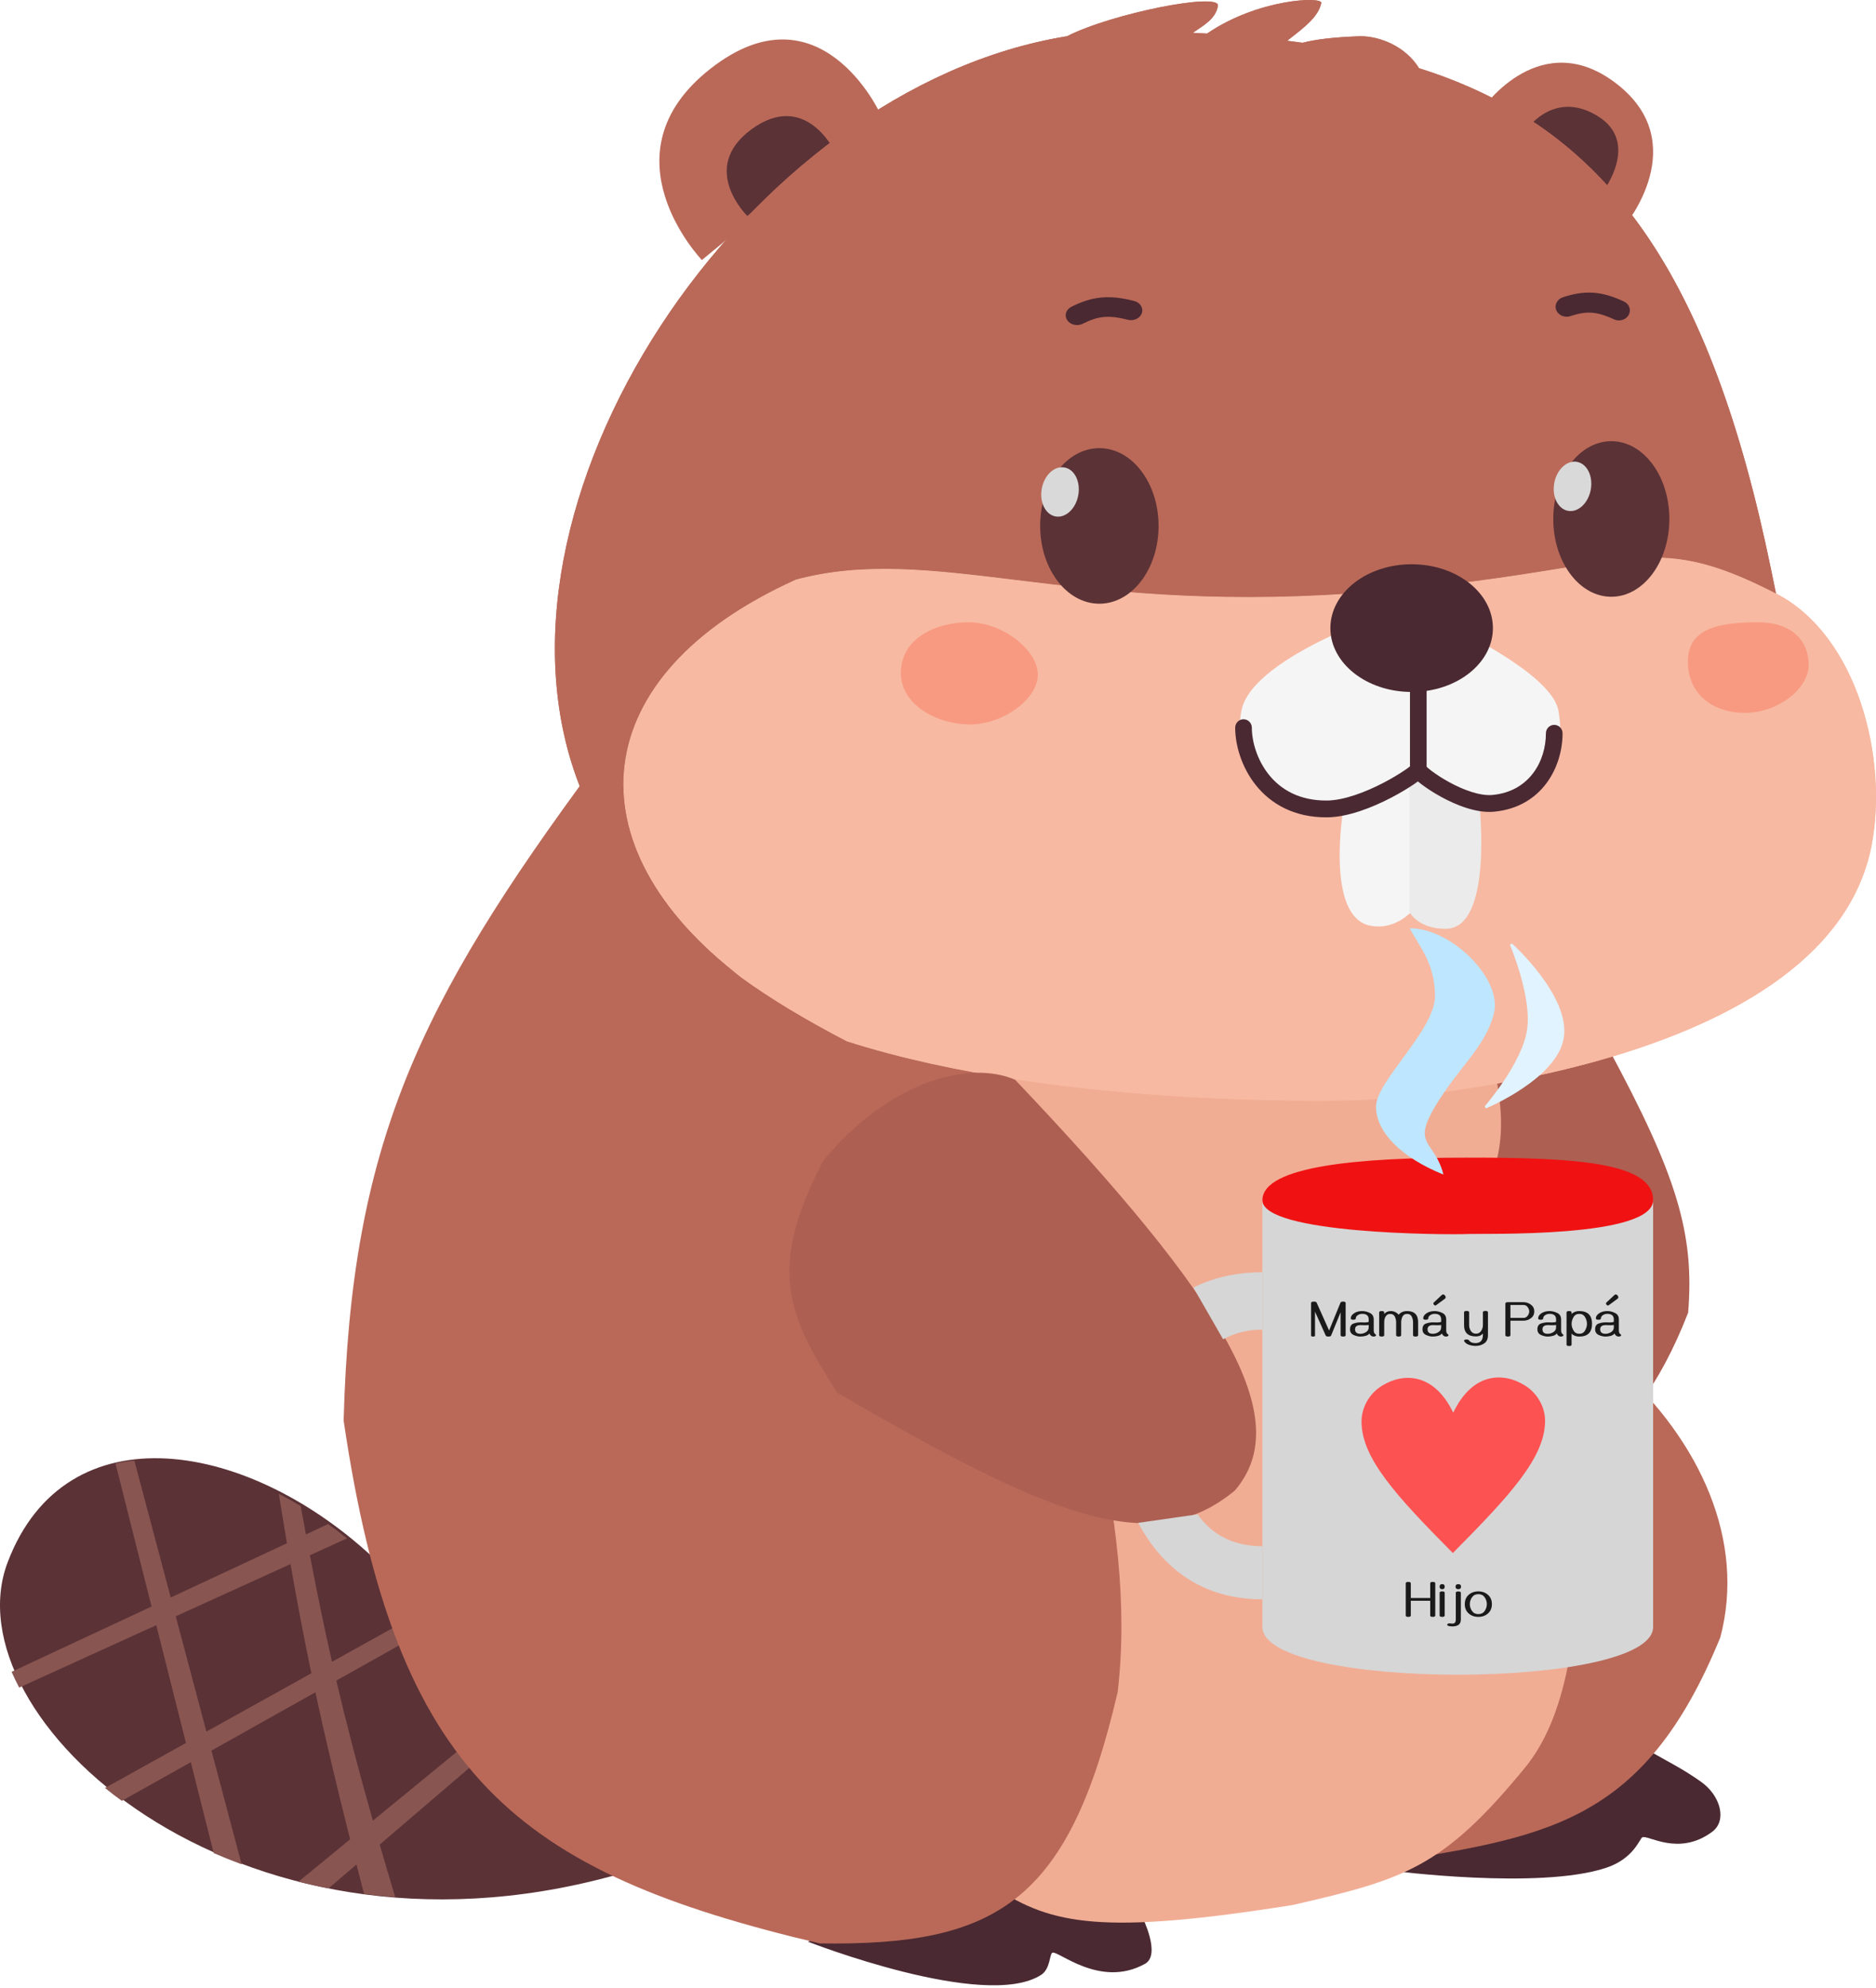 <svg width="638" height="676" viewBox="0 0 638 676" fill="none" xmlns="http://www.w3.org/2000/svg">
<path d="M208.304 637.904C79.373 673.117 -17.23 583.656 2.584 531.312C22.397 478.968 85.061 489.436 128.67 531.312C128.67 531.312 257.521 624.462 208.304 637.904Z" fill="#5B3236"/>
<path fill-rule="evenodd" clip-rule="evenodd" d="M72.685 630.151C75.728 631.473 78.848 632.727 82.041 633.905H82.171L71.908 595.299L107.262 575.472C110.486 590.422 114.259 606.396 119.062 625.468L101.486 639.882C104.847 640.717 108.272 641.471 111.757 642.137L121.233 634.024C122.063 637.273 122.922 640.612 123.812 644.05C127.291 644.491 130.821 644.845 134.402 645.106C132.526 638.844 130.778 632.912 129.141 627.254L161.869 599.236L159.022 592.699L126.808 619.116C121.739 601.247 117.793 586.063 114.376 571.483L138.149 558.151L135.303 552.651L112.905 565.099C110.211 553.208 107.816 541.519 105.391 528.872L118.006 523.13C115.895 521.434 113.752 519.809 111.585 518.256L104.045 521.776C103.454 518.63 102.858 515.415 102.252 512.115C99.788 510.633 97.304 509.246 94.808 507.959C95.748 513.8 96.665 519.382 97.582 524.793L58.069 543.239L45.688 496.661C43.506 496.869 41.363 497.192 39.265 497.632L51.536 546.289L3.948 568.504C4.719 570.292 5.577 572.082 6.518 573.87L53.14 552.651L63.24 592.699L35.703 608.002C37.551 609.493 39.461 610.957 41.431 612.391L64.888 599.236L72.685 630.151ZM59.77 549.634L98.799 531.872C101.013 544.572 103.277 556.525 105.887 568.999L70.19 588.837L59.77 549.634Z" fill="#885551"/>
<path d="M388.432 651.798C388.432 651.798 394.971 664.714 389.387 667.813C374.107 676.291 359.781 663.102 357.871 664.044C356.916 664.515 357.24 669.536 354.051 671.581C334.95 683.827 274.782 660.276 274.782 660.276L332.085 634.841L388.432 651.798Z" fill="#4A2932"/>
<path d="M578.5 605.902C585.155 610.622 587.405 619.096 582.303 622.896C570.895 631.393 560.437 623.84 558.536 624.784C557.585 625.256 555.683 632.022 546.177 635.169C523.36 642.722 472.973 636.114 472.973 636.114L559.486 594.572C567.654 599.365 571.845 601.181 578.5 605.902Z" fill="#4A2932"/>
<path d="M549.725 464.288C578.685 490.307 593.646 524.373 585.053 556.8C558.626 621.403 524.928 624.803 466.656 634.052L549.725 464.288Z" fill="#BA6958"/>
<path d="M439.585 647.811C374.821 658.095 357.647 654.427 338.74 642.104V357.692H524.256C537.706 486.932 546.452 567.219 518.548 601.202C490.644 635.185 477.665 639.079 439.585 647.811Z" fill="#F1AD94"/>
<path d="M574.115 446.369C576.302 419.518 570.342 399.689 546.763 356.085L509.036 367.489C512.47 387.2 510.205 398.624 497.718 419.759C468.763 474.241 470.435 491.292 497.718 503.39C525.902 505.747 554.343 497.247 574.115 446.369Z" fill="#AD5F52"/>
<path d="M286.626 467.444C292.023 406.454 332.567 386.759 352.163 384.535" stroke="black"/>
<path d="M202.09 260.57C142.056 341.709 119.395 389.564 116.861 483.061C134.664 604.028 175.757 636.565 278.795 660.863C338.899 661.731 363.5 647.029 380.122 575.29C387 515.773 364.323 454.768 344.137 367.061L202.09 260.57Z" fill="#BA6958"/>
<path d="M299.26 38.474C299.26 38.474 278.833 -5.829 241.585 23.393C204.336 52.614 238.701 88.433 238.701 88.433L299.26 38.474Z" fill="#BA6958"/>
<path d="M283.468 50.818C283.468 50.818 273.577 30.765 255.541 43.992C237.505 57.218 254.145 73.431 254.145 73.431L283.468 50.818Z" fill="#5B3236"/>
<path d="M504.557 36.489C504.557 36.489 524.152 8.418 549.982 28.643C575.812 48.868 552.654 76.59 552.654 76.59L504.557 36.489Z" fill="#BA6958"/>
<path d="M517.98 45.565C517.98 45.565 527.424 29.96 543.063 39.298C558.702 48.637 544.317 66.325 544.317 66.325L517.98 45.565Z" fill="#5B3236"/>
<path d="M462.642 374.068C462.642 374.068 621.127 367.018 636.498 287.467C642.198 257.966 631.743 216.093 603.991 201.818C573.755 186.267 562.028 188.17 530.895 193.222C514.302 195.915 492.196 199.502 458.837 201.818C410.649 205.164 375.16 200.829 345.872 197.25C316.845 193.704 293.908 190.902 270.736 197.06C198.603 229.535 193.539 287.636 252.055 332.339C262.142 339.681 273.777 346.624 287.918 354.039C361.724 377.73 462.642 374.068 462.642 374.068Z" fill="#F7B9A2"/>
<path d="M362.889 12.319C253.386 29.976 158.786 172.158 197.583 268.435C215.051 297.95 229.773 316.119 252.055 332.339C193.539 287.636 198.603 229.535 270.736 197.06C293.908 190.902 316.845 193.704 345.872 197.25C375.16 200.829 410.649 205.164 458.837 201.818C492.196 199.502 514.302 195.915 530.895 193.222C562.028 188.17 573.755 186.267 603.991 201.818C603.173 197.797 601.345 188.916 600.396 184.689C578.757 86.725 542.713 42.204 482.593 23.192C477.95 15.727 469.292 12.319 462.642 12.319C453.529 12.632 447.353 13.409 442.977 14.542C441.25 14.301 439.507 14.071 437.748 13.854C438.136 13.55 438.524 13.248 438.911 12.948C443.797 9.153 448.437 5.549 449.342 1.019C449.799 -1.273 427.843 -0.449 410.485 11.424C408.891 11.33 407.284 11.242 405.666 11.161C409.314 8.627 413.468 6.448 414.191 1.97C414.948 -2.727 378.101 4.538 362.889 12.319Z" fill="#BA6958"/>
<path d="M462.642 374.068C462.642 374.068 621.127 367.018 636.498 287.467C642.198 257.966 631.743 216.093 603.991 201.818C573.755 186.267 562.028 188.17 530.895 193.222C514.302 195.915 492.196 199.502 458.837 201.818C410.649 205.164 375.16 200.829 345.872 197.25C316.845 193.704 293.908 190.902 270.736 197.06C198.603 229.535 193.539 287.636 252.055 332.339C262.142 339.681 273.777 346.624 287.918 354.039C361.724 377.73 462.642 374.068 462.642 374.068Z" fill="#F7B9A2"/>
<path d="M362.889 12.319C253.386 29.976 158.786 172.158 197.583 268.435C215.051 297.95 229.773 316.119 252.055 332.339C193.539 287.636 198.603 229.535 270.736 197.06C293.908 190.902 316.845 193.704 345.872 197.25C375.16 200.829 410.649 205.164 458.837 201.818C492.196 199.502 514.302 195.915 530.895 193.222C562.028 188.17 573.755 186.267 603.991 201.818C603.173 197.797 601.345 188.916 600.396 184.689C578.757 86.725 542.713 42.204 482.593 23.192C477.95 15.727 469.292 12.319 462.642 12.319C453.529 12.632 447.353 13.409 442.977 14.542C441.25 14.301 439.507 14.071 437.748 13.854C438.136 13.55 438.524 13.248 438.911 12.948C443.797 9.153 448.437 5.549 449.342 1.019C449.799 -1.273 427.843 -0.449 410.485 11.424C408.891 11.33 407.284 11.242 405.666 11.161C409.314 8.627 413.468 6.448 414.191 1.97C414.948 -2.727 378.101 4.538 362.889 12.319Z" fill="#BA6958"/>
<path d="M422.2 241.61C426.015 222.409 478.473 206.087 478.473 206.087C478.473 206.087 527.116 226.249 529.978 241.61C533.234 259.09 523.793 274.669 506.133 275.213C495.139 275.551 482.288 264.652 482.288 264.652C482.288 264.652 465.081 277.715 451.767 277.133C431.707 276.256 418.766 258.891 422.2 241.61Z" fill="#F5F5F5"/>
<ellipse cx="373.878" cy="178.843" rx="20.135" ry="26.452" fill="#5B3236"/>
<ellipse cx="360.497" cy="167.289" rx="6.309" ry="8.465" transform="rotate(10.503 360.497 167.289)" fill="#D9D9D9"/>
<ellipse cx="547.985" cy="176.478" rx="19.74" ry="26.452" fill="#5B3236"/>
<ellipse cx="534.788" cy="165.387" rx="6.309" ry="8.465" transform="rotate(10.503 534.788 165.387)" fill="#D9D9D9"/>
<path d="M466.129 314.808C450.468 311.936 456.917 274.595 456.917 274.595L480.869 262.148V309.063C480.869 309.063 475.201 316.472 466.129 314.808Z" fill="#F5F5F5"/>
<path d="M491.648 315.841C508.037 315.841 503.055 272.695 503.055 272.695L479.29 262.148V310.088C479.29 310.088 482.142 315.841 491.648 315.841Z" fill="#EBEBEB"/>
<path fill-rule="evenodd" clip-rule="evenodd" d="M482.341 222.669C483.904 222.669 485.172 223.949 485.172 225.528V260.752C485.542 261.103 486.096 261.57 486.823 262.121C488.329 263.262 490.428 264.649 492.828 265.963C497.773 268.669 503.371 270.718 507.557 270.33C520.119 269.165 525.742 258.831 525.742 249.352C525.742 247.773 527.01 246.494 528.573 246.494C530.136 246.494 531.404 247.773 531.404 249.352C531.404 260.839 524.399 274.51 508.074 276.023C502.12 276.575 495.252 273.793 490.131 270.99C487.498 269.549 485.163 268.012 483.426 266.695C482.988 266.364 482.579 266.039 482.206 265.726C481.824 266.008 481.405 266.305 480.954 266.613C478.963 267.974 476.193 269.662 473.013 271.312C466.76 274.556 458.446 277.906 451.219 277.941C440.021 277.996 432.142 273.292 427.122 267.032C422.186 260.876 420.069 253.294 420.069 247.446C420.069 245.868 421.337 244.588 422.9 244.588C424.463 244.588 425.73 245.868 425.73 247.446C425.73 252.081 427.46 258.368 431.522 263.434C435.501 268.396 441.775 272.269 451.192 272.224C457.024 272.195 464.343 269.382 470.426 266.226C473.414 264.675 475.987 263.103 477.782 261.877C478.522 261.372 479.101 260.944 479.51 260.616V225.528C479.51 223.949 480.778 222.669 482.341 222.669ZM484.802 260.369C484.767 260.326 484.774 260.328 484.803 260.371C484.803 260.37 484.803 260.37 484.802 260.369Z" fill="#4A2932"/>
<ellipse cx="480.079" cy="213.588" rx="27.636" ry="21.714" fill="#4A2932"/>
<path fill-rule="evenodd" clip-rule="evenodd" d="M375.31 107.803C373.137 108.016 370.972 108.706 368.239 110.087C366.4 111.016 364.035 110.483 362.958 108.895C361.881 107.308 362.499 105.268 364.339 104.338C367.648 102.667 370.854 101.536 374.439 101.185C378.01 100.835 381.636 101.29 385.739 102.358C387.78 102.89 388.935 104.748 388.32 106.509C387.704 108.27 385.55 109.267 383.509 108.736C380.018 107.827 377.497 107.589 375.31 107.803Z" fill="#4A2932"/>
<path fill-rule="evenodd" clip-rule="evenodd" d="M541.239 106.336C539.127 106.202 536.927 106.55 534.044 107.502C532.104 108.143 529.961 107.227 529.259 105.457C528.556 103.687 529.56 101.732 531.5 101.091C534.99 99.939 538.273 99.314 541.757 99.534C545.227 99.754 548.586 100.793 552.275 102.525C554.11 103.387 554.831 105.442 553.887 107.116C552.943 108.79 550.69 109.449 548.855 108.587C545.716 107.114 543.365 106.47 541.239 106.336Z" fill="#4A2932"/>
<path d="M329.209 211.614C340.855 211.53 352.953 221.001 352.953 229.449C352.953 237.897 340.63 246.684 329.209 246.346C317.627 246.004 305.506 238.989 306.414 227.572C307.269 216.823 318.3 211.691 329.209 211.614Z" fill="#F89A81"/>
<path d="M597.538 211.614C609.503 211.534 615.102 217.952 615.102 226.1C615.102 234.249 604.442 242.724 592.708 242.398C580.809 242.068 573.186 234.397 574.119 223.384C574.998 213.017 586.331 211.689 597.538 211.614Z" fill="#F89A81"/>
<path d="M419.953 506.859C440.838 482.444 416.58 442.323 345.235 367.184C330.103 360.532 302.675 367.184 279.976 394.739C260.759 431.587 267.87 447.11 284.705 473.603C356.986 515.512 391.646 530.294 419.953 506.859Z" fill="#AD5F52"/>
<path d="M562.205 408.807C562.205 388.587 429.328 388.587 429.328 408.807V553.239C429.328 574.904 562.205 574.904 562.205 553.239V408.807Z" fill="#D6D6D6"/>
<path fill-rule="evenodd" clip-rule="evenodd" d="M429.328 452.137V432.639C420.279 432.639 412.46 434.534 405.853 437.829L415.963 455.438C419.738 453.34 424.19 452.137 429.328 452.137ZM407.297 514.96C412.237 522.03 419.611 525.797 429.328 525.797V543.851C408.47 543.851 395.139 532.889 387.076 517.849L407.297 514.96Z" fill="#D6D6D6"/>
<path d="M498.655 393.644C534.957 393.644 562.205 395.089 562.205 408.087C562.205 421.086 504.928 419.369 498.655 419.642C492.382 419.915 429.187 419.72 429.328 408.087C429.469 396.455 462.354 393.644 498.655 393.644Z" fill="#F01212"/>
<path fill-rule="evenodd" clip-rule="evenodd" d="M494.093 528.113L494.051 528.071C494.035 527.621 494.016 527.183 493.994 526.755C494.018 527.209 494.038 527.674 494.054 528.153C494.067 528.14 494.08 528.127 494.093 528.113Z" fill="#FD5252"/>
<path d="M525.463 483.497C525.564 478.531 522.856 473.799 518.646 471.162C510.92 466.323 500.61 466.99 494.228 480.379C487.834 467.118 477.566 466.477 469.867 471.304C465.658 473.942 462.959 478.673 463.029 483.639C463.205 496.021 474.879 508.743 494.051 528.071L494.093 528.113C513.269 508.762 525.211 495.921 525.463 483.497Z" fill="#FD5252"/>
<path d="M456.779 454.501C456.203 454.501 455.916 454.346 455.916 454.035V446.241L452.7 454.137C452.604 454.379 452.299 454.501 451.786 454.501C451.272 454.501 450.962 454.382 450.855 454.145L447.216 446.038V454.171C447.216 454.391 446.993 454.501 446.547 454.501C446.102 454.501 445.879 454.391 445.879 454.171V443.084C445.879 442.768 446.209 442.61 446.869 442.61C447.36 442.61 447.659 442.729 447.766 442.966L452.006 452.444L455.882 442.966C455.983 442.729 456.279 442.61 456.77 442.61C457.346 442.61 457.633 442.768 457.633 443.084V454.035C457.633 454.346 457.349 454.501 456.779 454.501Z" fill="#1A1A1A"/>
<path d="M467.112 454.501C466.858 454.501 466.652 454.453 466.494 454.357C466.099 454.125 465.851 453.824 465.749 453.451C465.388 453.874 464.903 454.157 464.294 454.298C463.69 454.433 463.146 454.501 462.66 454.501C461.887 454.501 461.103 454.317 460.308 453.951C459.518 453.578 459.123 452.941 459.123 452.038C459.123 451.011 459.512 450.36 460.291 450.083C461.069 449.807 461.876 449.668 462.711 449.668C462.892 449.668 463.112 449.674 463.371 449.685C463.636 449.697 463.885 449.702 464.116 449.702C464.754 449.702 465.208 449.629 465.478 449.482V448.678C465.478 447.409 464.742 446.774 463.27 446.774C462.728 446.774 462.246 446.91 461.823 447.18C461.332 447.496 461.086 447.874 461.086 448.314C461.086 448.625 460.799 448.78 460.223 448.78C459.659 448.78 459.377 448.625 459.377 448.314C459.377 447.654 459.755 447.073 460.511 446.571C461.261 446.08 462.181 445.835 463.27 445.835C464.144 445.835 465.016 446.049 465.885 446.478C466.754 446.901 467.188 447.635 467.188 448.678V452.326C467.188 453.037 467.371 453.496 467.738 453.705C467.896 453.795 467.975 453.903 467.975 454.027C467.975 454.168 467.888 454.283 467.713 454.374C467.56 454.458 467.36 454.501 467.112 454.501ZM462.66 453.561C463.298 453.561 463.927 453.372 464.548 452.994C465.168 452.611 465.478 452.069 465.478 451.369V450.557C465.157 450.613 464.762 450.642 464.294 450.642C464.034 450.642 463.772 450.636 463.507 450.625C463.241 450.608 462.976 450.599 462.711 450.599C461.464 450.599 460.841 451.079 460.841 452.038C460.841 453.054 461.447 453.561 462.66 453.561Z" fill="#1A1A1A"/>
<path d="M481.414 454.501C480.844 454.501 480.559 454.343 480.559 454.027V449.626C480.559 448.989 480.415 448.36 480.128 447.739C479.84 447.113 479.307 446.8 478.528 446.8C477.755 446.8 477.228 447.115 476.946 447.747C476.663 448.374 476.522 448.997 476.522 449.618V454.027C476.522 454.343 476.235 454.501 475.659 454.501C475.089 454.501 474.804 454.343 474.804 454.027V449.626C474.804 448.989 474.661 448.36 474.373 447.739C474.085 447.113 473.549 446.8 472.765 446.8C472.094 446.8 471.58 447.09 471.225 447.671C470.909 448.19 470.751 448.839 470.751 449.618V454.027C470.751 454.343 470.466 454.501 469.896 454.501C469.321 454.501 469.033 454.343 469.033 454.027V446.309C469.033 445.993 469.321 445.835 469.896 445.835C470.466 445.835 470.751 445.993 470.751 446.309V446.825C471.304 446.165 472.04 445.835 472.96 445.835C474.06 445.835 474.96 446.249 475.659 447.079C476.348 446.249 477.307 445.835 478.537 445.835C481.03 445.835 482.277 447.099 482.277 449.626V454.027C482.277 454.343 481.989 454.501 481.414 454.501Z" fill="#1A1A1A"/>
<path d="M488.108 443.939C487.944 443.939 487.792 443.854 487.651 443.685C487.527 443.544 487.465 443.4 487.465 443.254C487.465 443.118 487.521 442.997 487.634 442.89L490.368 440.342C490.48 440.235 490.607 440.182 490.748 440.182C491.008 440.182 491.236 440.314 491.434 440.579C491.581 440.771 491.654 440.963 491.654 441.155C491.654 441.347 491.578 441.499 491.425 441.612L488.413 443.829C488.317 443.902 488.215 443.939 488.108 443.939ZM491.755 454.501C491.502 454.501 491.296 454.453 491.138 454.357C490.743 454.125 490.494 453.824 490.393 453.451C490.032 453.874 489.547 454.157 488.937 454.298C488.334 454.433 487.789 454.501 487.304 454.501C486.531 454.501 485.747 454.317 484.951 453.951C484.161 453.578 483.767 452.941 483.767 452.038C483.767 451.011 484.156 450.36 484.934 450.083C485.713 449.807 486.52 449.668 487.355 449.668C487.535 449.668 487.755 449.674 488.015 449.685C488.28 449.697 488.528 449.702 488.76 449.702C489.397 449.702 489.851 449.629 490.122 449.482V448.678C490.122 447.409 489.386 446.774 487.913 446.774C487.372 446.774 486.889 446.91 486.466 447.18C485.975 447.496 485.73 447.874 485.73 448.314C485.73 448.625 485.442 448.78 484.867 448.78C484.303 448.78 484.02 448.625 484.02 448.314C484.02 447.654 484.398 447.073 485.154 446.571C485.905 446.08 486.824 445.835 487.913 445.835C488.788 445.835 489.659 446.049 490.528 446.478C491.397 446.901 491.832 447.635 491.832 448.678V452.326C491.832 453.037 492.015 453.496 492.382 453.705C492.54 453.795 492.619 453.903 492.619 454.027C492.619 454.168 492.531 454.283 492.356 454.374C492.204 454.458 492.004 454.501 491.755 454.501ZM487.304 453.561C487.942 453.561 488.571 453.372 489.191 452.994C489.812 452.611 490.122 452.069 490.122 451.369V450.557C489.801 450.613 489.406 450.642 488.937 450.642C488.678 450.642 488.415 450.636 488.15 450.625C487.885 450.608 487.62 450.599 487.355 450.599C486.108 450.599 485.485 451.079 485.485 452.038C485.485 453.054 486.091 453.561 487.304 453.561Z" fill="#1A1A1A"/>
<path d="M506.032 454.018C506.032 455.293 505.617 456.221 504.788 456.803C503.964 457.389 502.966 457.683 501.792 457.683C501.115 457.683 500.407 457.567 499.668 457.336C498.935 457.104 498.368 456.701 497.967 456.126C497.928 456.069 497.908 456.013 497.908 455.956C497.908 455.646 498.193 455.491 498.763 455.491C499.163 455.491 499.431 455.59 499.567 455.787C500.001 456.419 500.737 456.735 501.775 456.735C503.468 456.735 504.314 455.798 504.314 453.925V453.468C503.761 454.128 502.98 454.458 501.97 454.458C499.262 454.458 497.908 453.189 497.908 450.65V446.266C497.908 445.95 498.196 445.792 498.771 445.792C499.341 445.792 499.626 445.95 499.626 446.266V450.65C499.626 451.333 499.82 451.982 500.21 452.597C500.599 453.212 501.186 453.519 501.97 453.519C502.726 453.519 503.304 453.212 503.705 452.597C504.111 451.982 504.314 451.341 504.314 450.675V446.266C504.314 445.95 504.599 445.792 505.169 445.792C505.744 445.792 506.032 445.95 506.032 446.266V454.018Z" fill="#1A1A1A"/>
<path d="M512.819 454.501C512.244 454.501 511.956 454.343 511.956 454.027V443.287C511.956 442.972 512.244 442.814 512.819 442.814H518.142C519.056 442.814 519.891 443.096 520.647 443.66C521.409 444.224 521.79 444.989 521.79 445.953C521.79 446.918 521.409 447.685 520.647 448.255C519.891 448.819 519.056 449.101 518.142 449.101H513.674V454.027C513.674 454.343 513.389 454.501 512.819 454.501ZM518.142 448.154C518.701 448.154 519.161 447.917 519.522 447.443C519.889 446.963 520.072 446.467 520.072 445.953C520.072 445.44 519.889 444.946 519.522 444.472C519.161 443.998 518.701 443.761 518.142 443.761H513.674V448.154H518.142Z" fill="#1A1A1A"/>
<path d="M530.837 454.501C530.583 454.501 530.377 454.453 530.219 454.357C529.824 454.125 529.576 453.824 529.474 453.451C529.113 453.874 528.628 454.157 528.018 454.298C527.415 454.433 526.87 454.501 526.385 454.501C525.612 454.501 524.828 454.317 524.032 453.951C523.243 453.578 522.848 452.941 522.848 452.038C522.848 451.011 523.237 450.36 524.016 450.083C524.794 449.807 525.601 449.668 526.436 449.668C526.616 449.668 526.836 449.674 527.096 449.685C527.361 449.697 527.609 449.702 527.841 449.702C528.478 449.702 528.932 449.629 529.203 449.482V448.678C529.203 447.409 528.467 446.774 526.994 446.774C526.453 446.774 525.97 446.91 525.547 447.18C525.056 447.496 524.811 447.874 524.811 448.314C524.811 448.625 524.523 448.78 523.948 448.78C523.384 448.78 523.102 448.625 523.102 448.314C523.102 447.654 523.48 447.073 524.236 446.571C524.986 446.08 525.906 445.835 526.994 445.835C527.869 445.835 528.741 446.049 529.609 446.478C530.478 446.901 530.913 447.635 530.913 448.678V452.326C530.913 453.037 531.096 453.496 531.463 453.705C531.621 453.795 531.7 453.903 531.7 454.027C531.7 454.168 531.612 454.283 531.437 454.374C531.285 454.458 531.085 454.501 530.837 454.501ZM526.385 453.561C527.023 453.561 527.652 453.372 528.272 452.994C528.893 452.611 529.203 452.069 529.203 451.369V450.557C528.882 450.613 528.487 450.642 528.018 450.642C527.759 450.642 527.497 450.636 527.231 450.625C526.966 450.608 526.701 450.599 526.436 450.599C525.189 450.599 524.566 451.079 524.566 452.038C524.566 453.054 525.172 453.561 526.385 453.561Z" fill="#1A1A1A"/>
<path d="M533.621 457.717C533.045 457.717 532.758 457.559 532.758 457.243V446.3C532.758 445.984 533.045 445.826 533.621 445.826C534.191 445.826 534.476 445.984 534.476 446.3V446.816C535.124 446.162 535.996 445.835 537.091 445.835C539.979 445.835 541.424 447.279 541.424 450.168C541.424 453.056 539.979 454.501 537.091 454.501C536.002 454.501 535.13 454.173 534.476 453.519V457.243C534.476 457.559 534.191 457.717 533.621 457.717ZM537.091 453.553C537.982 453.553 538.639 453.178 539.062 452.427C539.491 451.677 539.706 450.924 539.706 450.168C539.706 449.412 539.491 448.659 539.062 447.908C538.639 447.158 537.982 446.783 537.091 446.783C536.205 446.783 535.548 447.158 535.119 447.908C534.69 448.659 534.476 449.412 534.476 450.168C534.476 450.924 534.69 451.677 535.119 452.427C535.548 453.178 536.205 453.553 537.091 453.553Z" fill="#1A1A1A"/>
<path d="M546.823 443.939C546.659 443.939 546.507 443.854 546.366 443.685C546.242 443.544 546.18 443.4 546.18 443.254C546.18 443.118 546.236 442.997 546.349 442.89L549.082 440.342C549.195 440.235 549.322 440.182 549.463 440.182C549.723 440.182 549.951 440.314 550.149 440.579C550.295 440.771 550.369 440.963 550.369 441.155C550.369 441.347 550.292 441.499 550.14 441.612L547.127 443.829C547.032 443.902 546.93 443.939 546.823 443.939ZM550.47 454.501C550.216 454.501 550.01 454.453 549.852 454.357C549.457 454.125 549.209 453.824 549.108 453.451C548.747 453.874 548.261 454.157 547.652 454.298C547.048 454.433 546.504 454.501 546.019 454.501C545.246 454.501 544.462 454.317 543.666 453.951C542.876 453.578 542.481 452.941 542.481 452.038C542.481 451.011 542.871 450.36 543.649 450.083C544.428 449.807 545.235 449.668 546.07 449.668C546.25 449.668 546.47 449.674 546.73 449.685C546.995 449.697 547.243 449.702 547.474 449.702C548.112 449.702 548.566 449.629 548.837 449.482V448.678C548.837 447.409 548.101 446.774 546.628 446.774C546.086 446.774 545.604 446.91 545.181 447.18C544.69 447.496 544.445 447.874 544.445 448.314C544.445 448.625 544.157 448.78 543.582 448.78C543.017 448.78 542.735 448.625 542.735 448.314C542.735 447.654 543.113 447.073 543.869 446.571C544.62 446.08 545.539 445.835 546.628 445.835C547.503 445.835 548.374 446.049 549.243 446.478C550.112 446.901 550.546 447.635 550.546 448.678V452.326C550.546 453.037 550.73 453.496 551.096 453.705C551.254 453.795 551.333 453.903 551.333 454.027C551.333 454.168 551.246 454.283 551.071 454.374C550.919 454.458 550.718 454.501 550.47 454.501ZM546.019 453.561C546.656 453.561 547.285 453.372 547.906 452.994C548.527 452.611 548.837 452.069 548.837 451.369V450.557C548.515 450.613 548.12 450.642 547.652 450.642C547.393 450.642 547.13 450.636 546.865 450.625C546.6 450.608 546.335 450.599 546.07 450.599C544.823 450.599 544.199 451.079 544.199 452.038C544.199 453.054 544.806 453.561 546.019 453.561Z" fill="#1A1A1A"/>
<path d="M487.248 549.824C486.678 549.824 486.393 549.666 486.393 549.35V544.349H479.792V549.35C479.792 549.666 479.507 549.824 478.937 549.824C478.362 549.824 478.074 549.666 478.074 549.35V538.408C478.074 538.092 478.362 537.934 478.937 537.934C479.507 537.934 479.792 538.092 479.792 538.408V543.41H486.393V538.408C486.393 538.092 486.678 537.934 487.248 537.934C487.823 537.934 488.111 538.092 488.111 538.408V549.35C488.111 549.666 487.823 549.824 487.248 549.824Z" fill="#1A1A1A"/>
<path d="M490.463 540.414C489.882 540.414 489.592 540.126 489.592 539.55C489.592 538.969 489.882 538.679 490.463 538.679C491.039 538.679 491.327 538.969 491.327 539.55C491.327 540.126 491.039 540.414 490.463 540.414ZM490.463 549.824C489.888 549.824 489.6 549.666 489.6 549.35V541.632C489.6 541.316 489.888 541.158 490.463 541.158C491.033 541.158 491.318 541.316 491.318 541.632V549.35C491.318 549.666 491.033 549.824 490.463 549.824Z" fill="#1A1A1A"/>
<path d="M495.947 540.405C495.327 540.405 495.016 540.12 495.016 539.55C495.016 538.981 495.327 538.696 495.947 538.696C496.568 538.696 496.878 538.981 496.878 539.55C496.878 540.12 496.568 540.405 495.947 540.405ZM493.967 553.066C493.623 553.066 493.265 553.035 492.892 552.972C492.418 552.882 492.181 552.73 492.181 552.515C492.181 552.194 492.472 552.033 493.053 552.033C493.205 552.033 493.355 552.047 493.502 552.075C493.648 552.104 493.801 552.118 493.959 552.118C494.715 552.118 495.093 551.655 495.093 550.73V541.649C495.093 541.333 495.378 541.175 495.947 541.175C496.523 541.175 496.811 541.333 496.811 541.649V550.73C496.811 552.276 495.863 553.054 493.967 553.066Z" fill="#1A1A1A"/>
<path d="M502.76 549.824C501.44 549.824 500.34 549.432 499.459 548.648C498.585 547.864 498.148 546.812 498.148 545.491C498.148 544.171 498.585 543.119 499.459 542.335C500.34 541.551 501.44 541.158 502.76 541.158C504.08 541.158 505.177 541.551 506.052 542.335C506.932 543.119 507.372 544.171 507.372 545.491C507.372 546.812 506.932 547.864 506.052 548.648C505.177 549.432 504.08 549.824 502.76 549.824ZM502.76 548.885C503.702 548.885 504.419 548.529 504.909 547.819C505.406 547.102 505.654 546.326 505.654 545.491C505.654 544.651 505.406 543.875 504.909 543.164C504.419 542.453 503.702 542.098 502.76 542.098C501.823 542.098 501.107 542.453 500.61 543.164C500.114 543.875 499.866 544.651 499.866 545.491C499.866 546.326 500.114 547.102 500.61 547.819C501.107 548.529 501.823 548.885 502.76 548.885Z" fill="#1A1A1A"/>
<path d="M531.269 353.194C533.889 339.309 514.097 321.419 514.097 321.419C514.097 321.419 521.559 338.936 519.821 350.305C518.066 361.784 505.51 376.303 505.51 376.303C505.51 376.303 528.751 366.538 531.269 353.194Z" fill="#E1F3FF" stroke="#E1F3FF" stroke-linejoin="round"/>
<path d="M467.958 376.305C467.958 384.971 476.557 393.637 490.887 399.414C488.021 387.86 480.024 389.737 488.02 376.305C496.017 362.873 505.217 356.085 508.083 344.53C510.949 332.976 493.753 315.644 479.423 315.644C482.289 321.421 488.02 327.198 488.02 338.753C488.02 350.307 467.958 367.639 467.958 376.305Z" fill="#BEE6FF"/>
</svg>
